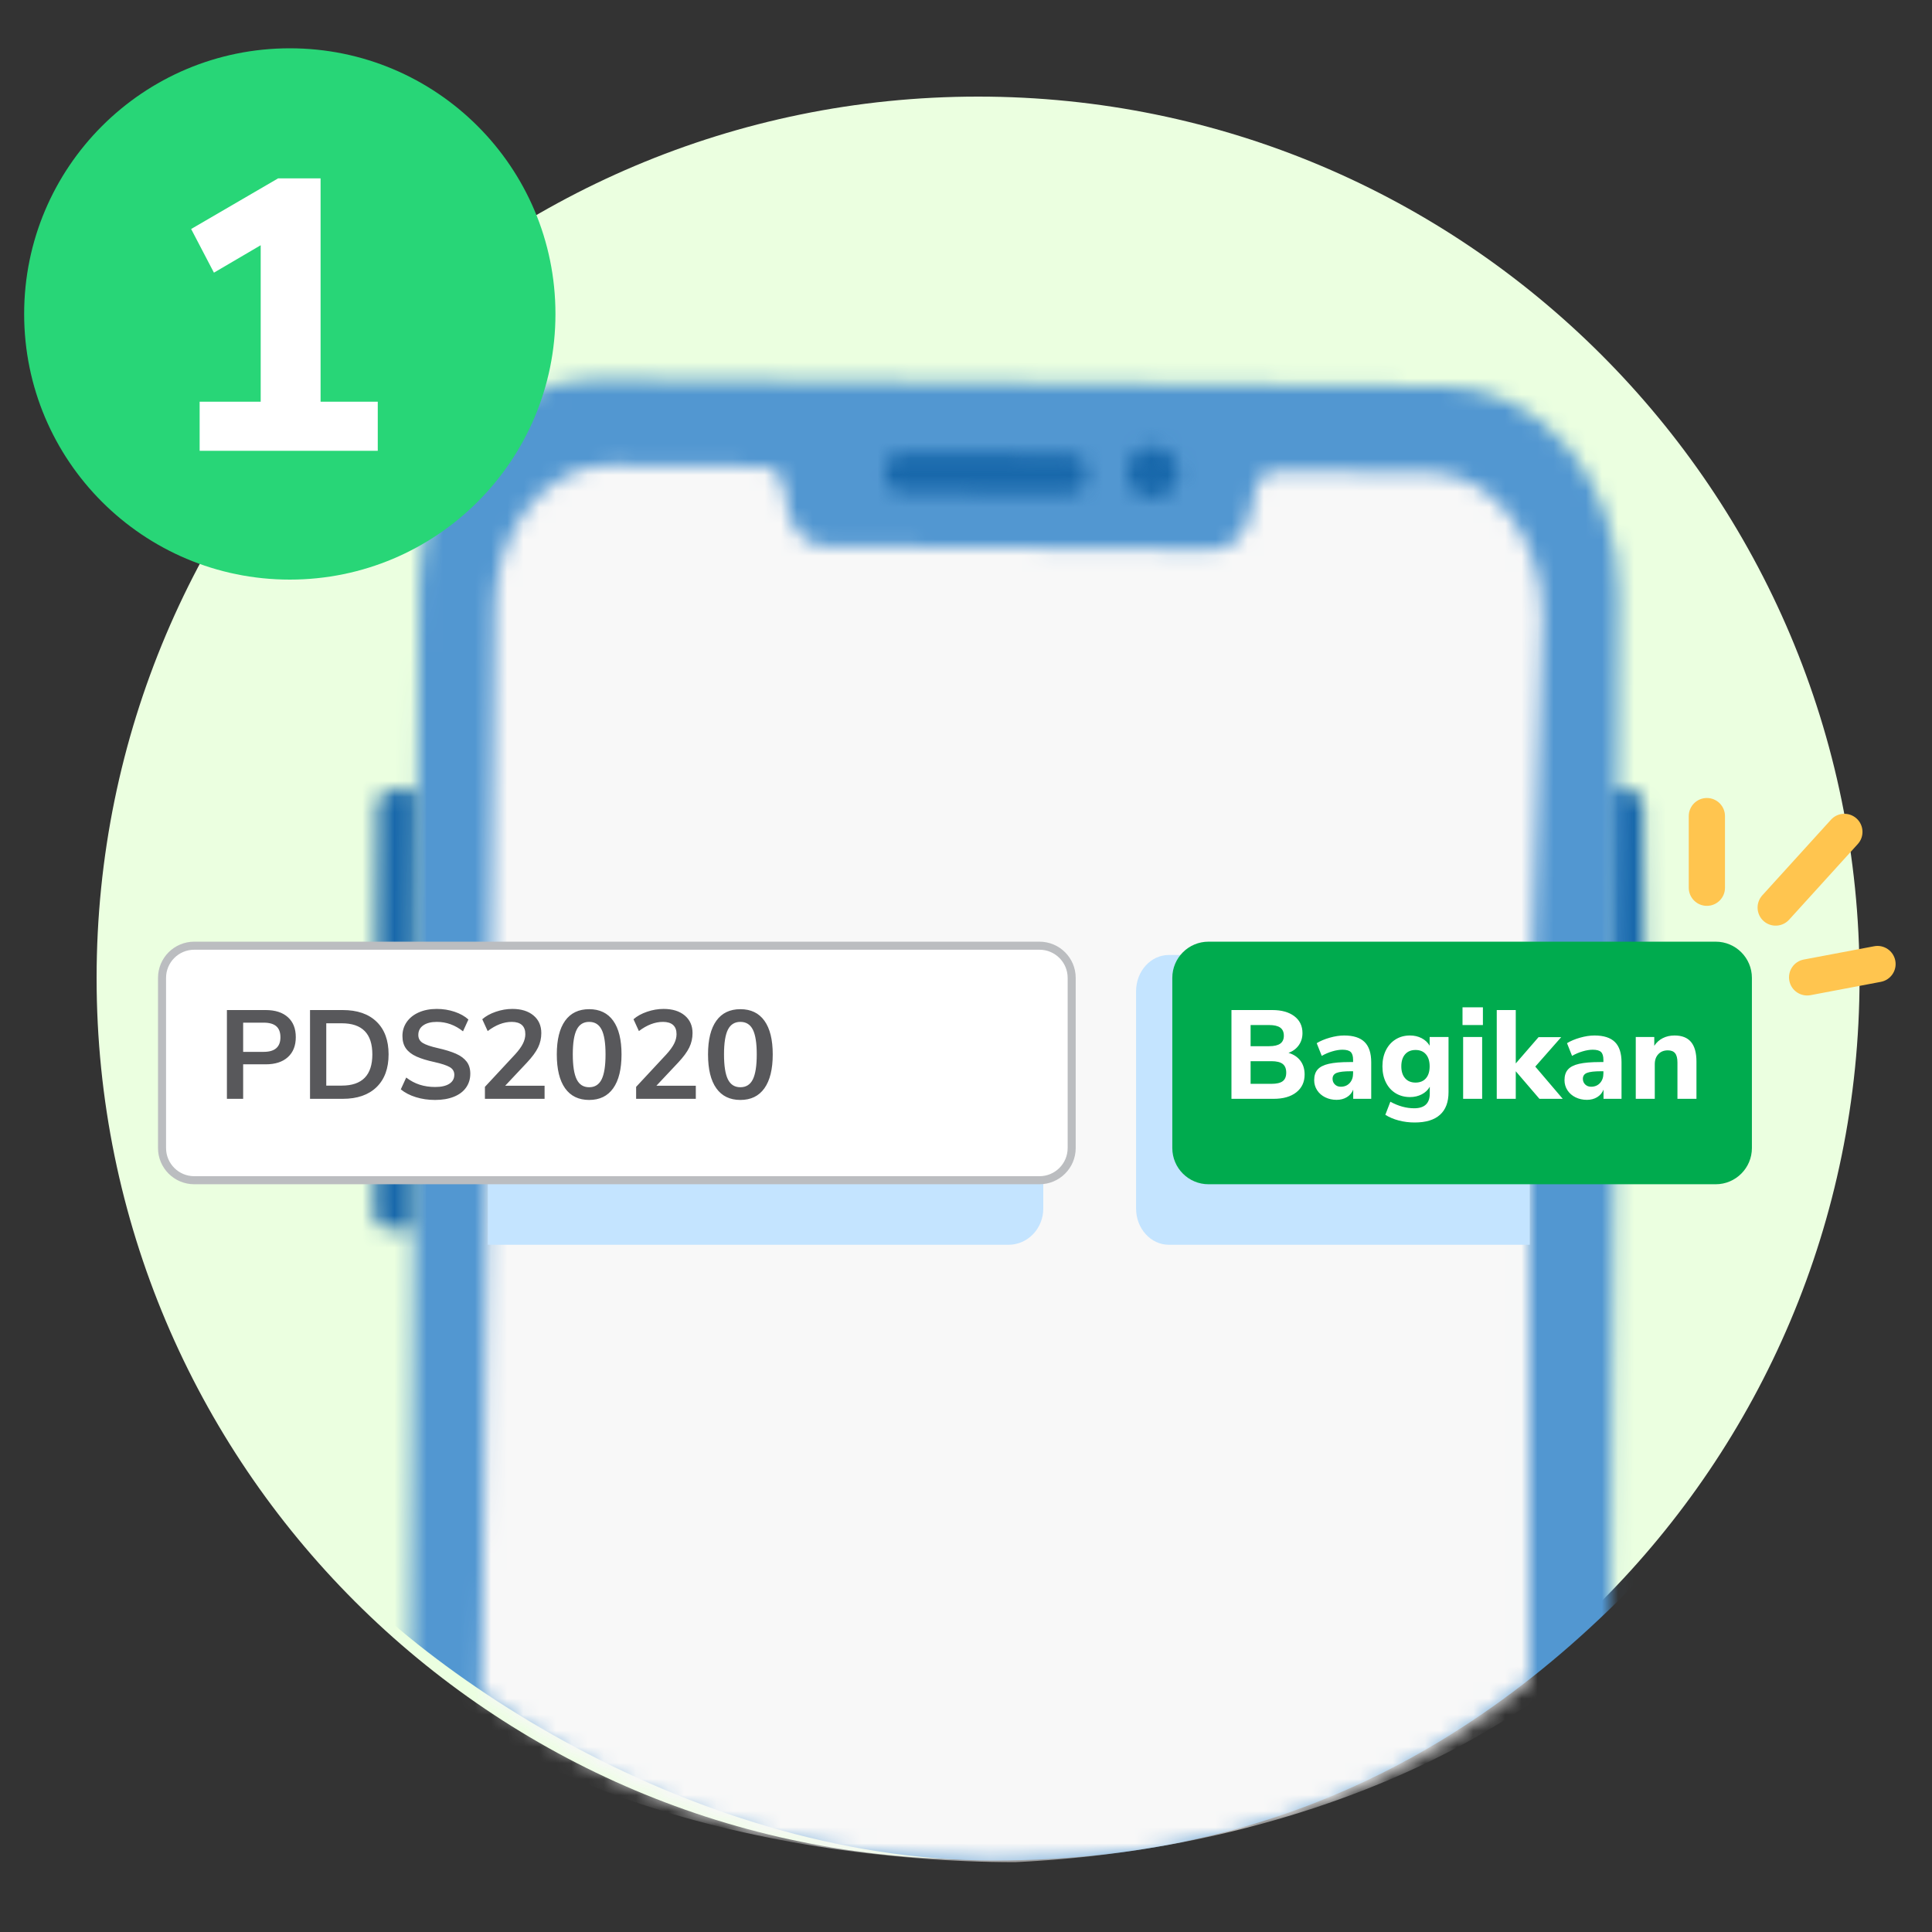 <svg width="120" height="120" viewBox="0 0 120 120" fill="none" xmlns="http://www.w3.org/2000/svg">
<rect x="0" y="0" width="120" height="120" fill="#333333" stroke="none"/>
<path fill-rule="evenodd" clip-rule="evenodd" d="M115.5 60.75C115.5 90.988 90.987 115.5 60.75 115.5C30.513 115.5 6 90.988 6 60.75C6 30.512 30.513 6 60.75 6C90.987 6 115.5 30.512 115.5 60.75Z" fill="#EBFFE0"/>
<mask id="mask0_5567_159396" style="mask-type:alpha" maskUnits="userSpaceOnUse" x="99" y="49" width="4" height="13">
<path fill-rule="evenodd" clip-rule="evenodd" d="M102.078 49.952L102.156 60.785C102.161 61.271 101.769 61.671 101.281 61.674L99.73 61.686L99.636 49.088L101.187 49.076C101.189 49.076 101.191 49.076 101.193 49.076C101.679 49.076 102.073 49.468 102.078 49.952Z" fill="white"/>
</mask>
<g mask="url(#mask0_5567_159396)">
<path fill-rule="evenodd" clip-rule="evenodd" d="M107.597 67.125H94.197V43.636H107.597V67.125Z" fill="#1868AB"/>
</g>
<mask id="mask1_5567_159396" style="mask-type:alpha" maskUnits="userSpaceOnUse" x="25" y="23" width="76" height="140">
<path fill-rule="evenodd" clip-rule="evenodd" d="M26.033 36.301L25.117 149.232C25.06 156.34 30.773 162.152 37.882 162.213L86.646 162.635H86.867C93.88 162.579 99.576 156.903 99.634 149.864L100.55 36.947C100.593 29.845 95.757 24.042 89.751 23.992L36.992 23.534C36.965 23.534 36.938 23.534 36.911 23.534C30.941 23.534 26.077 29.232 26.033 36.301Z" fill="white"/>
</mask>
<g mask="url(#mask1_5567_159396)">
<path fill-rule="evenodd" clip-rule="evenodd" d="M105.937 93.45L105.989 17.102H19.574C19.574 17.102 11.876 85.525 18.1 94.227C24.324 102.928 42.549 115.56 61.73 115.56C80.92 115.56 94.716 107.107 105.937 93.45Z" fill="#5297D1"/>
</g>
<mask id="mask2_5567_159396" style="mask-type:alpha" maskUnits="userSpaceOnUse" x="29" y="28" width="67" height="88">
<path fill-rule="evenodd" clip-rule="evenodd" d="M29.902 105.214C36.995 110.471 46.368 115.56 61.73 115.662C77.092 115.764 87.886 110.471 94.997 104.362V65.984L95.814 38.326C95.845 33.398 92.688 29.373 88.766 29.339L80.279 29.265C79.191 29.255 78.237 29.09 77.966 30.415L77.665 31.888C77.394 33.213 76.44 34.136 75.354 34.127L51.219 33.914C50.131 33.905 49.189 32.965 48.934 31.637L48.65 30.157C48.422 28.958 47.632 28.963 46.681 28.967C46.579 28.967 46.474 28.967 46.368 28.967L37.882 28.892C37.864 28.892 37.849 28.892 37.833 28.892C33.929 28.892 30.751 32.846 30.721 37.755L29.902 105.214Z" fill="white"/>
</mask>
<g mask="url(#mask2_5567_159396)">
<path fill-rule="evenodd" clip-rule="evenodd" d="M102.245 99.264L101.255 21.062H24.387C24.387 21.062 18.637 89.582 23.257 100.015C27.877 110.449 47.164 115.662 63.065 115.662C80.68 114.837 95.409 107.835 102.245 99.264Z" fill="#F8F8F8"/>
</g>
<mask id="mask3_5567_159396" style="mask-type:alpha" maskUnits="userSpaceOnUse" x="23" y="49" width="3" height="13">
<path fill-rule="evenodd" clip-rule="evenodd" d="M23.442 49.952L23.364 60.785C23.359 61.271 23.751 61.671 24.239 61.674L25.791 61.686L25.884 49.088L24.333 49.076C24.331 49.076 24.329 49.076 24.327 49.076C23.841 49.076 23.448 49.468 23.442 49.952Z" fill="white"/>
</mask>
<g mask="url(#mask3_5567_159396)">
<path fill-rule="evenodd" clip-rule="evenodd" d="M17.923 67.125H31.323V43.636H17.923V67.125Z" fill="#1868AB"/>
</g>
<mask id="mask4_5567_159396" style="mask-type:alpha" maskUnits="userSpaceOnUse" x="23" y="63" width="3" height="14">
<path fill-rule="evenodd" clip-rule="evenodd" d="M23.335 64.619L23.257 75.453C23.252 75.941 23.644 76.339 24.131 76.343L25.683 76.355L25.776 63.755L24.224 63.744C24.222 63.744 24.22 63.744 24.217 63.744C23.734 63.744 23.339 64.134 23.335 64.619Z" fill="white"/>
</mask>
<g mask="url(#mask4_5567_159396)">
<path fill-rule="evenodd" clip-rule="evenodd" d="M17.816 81.793H31.214V58.304H17.816V81.793Z" fill="#1868AB"/>
</g>
<mask id="mask5_5567_159396" style="mask-type:alpha" maskUnits="userSpaceOnUse" x="54" y="28" width="14" height="3">
<path fill-rule="evenodd" clip-rule="evenodd" d="M54.977 29.24L54.976 29.463C54.969 30.086 55.475 30.598 56.098 30.602L66.361 30.679C66.985 30.683 67.495 30.178 67.5 29.554V29.331C67.508 28.705 67.004 28.196 66.378 28.191L56.117 28.115C56.115 28.115 56.112 28.115 56.111 28.115C55.489 28.115 54.981 28.617 54.977 29.24Z" fill="white"/>
</mask>
<g mask="url(#mask5_5567_159396)">
<path fill-rule="evenodd" clip-rule="evenodd" d="M49.535 36.118H72.941V22.675H49.535V36.118Z" fill="#1868AB"/>
</g>
<mask id="mask6_5567_159396" style="mask-type:alpha" maskUnits="userSpaceOnUse" x="69" y="27" width="5" height="4">
<path fill-rule="evenodd" clip-rule="evenodd" d="M69.991 29.335C69.983 30.215 70.694 30.937 71.576 30.944C72.46 30.951 73.18 30.239 73.188 29.356C73.193 28.473 72.483 27.751 71.6 27.746C71.596 27.746 71.592 27.746 71.587 27.746C70.709 27.746 69.995 28.453 69.991 29.335Z" fill="white"/>
</mask>
<g mask="url(#mask6_5567_159396)">
<path fill-rule="evenodd" clip-rule="evenodd" d="M64.55 36.383H78.626V22.306H64.55V36.383Z" fill="#1868AB"/>
</g>
<g clip-path="url(#clip0_5567_159396)">
<circle cx="18" cy="19.5" r="16.5" fill="#28D677"/>
<path d="M12.4 28V24.952H16.192V15.232L13.288 16.936L11.872 14.224L17.272 11.08H19.912V24.952H23.464V28H12.4Z" fill="white"/>
</g>
<path fill-rule="evenodd" clip-rule="evenodd" d="M30.3 77.315V59.315H62.64C63.834 59.315 64.8 60.323 64.8 61.565V75.065C64.8 76.307 63.834 77.315 62.64 77.315H30.3Z" fill="#C4E4FF"/>
<path fill-rule="evenodd" clip-rule="evenodd" d="M95.014 77.315H72.602C71.476 77.315 70.564 76.307 70.564 75.065V61.565C70.564 60.323 71.476 59.315 72.602 59.315H95.014V77.315Z" fill="#C4E4FF"/>
<path d="M58.021 58.739H64.564C65.669 58.739 66.564 59.633 66.564 60.739V71.306C66.564 72.41 65.669 73.306 64.564 73.306H12.064C10.96 73.306 10.064 72.41 10.064 71.306V60.739C10.064 59.633 10.96 58.739 12.064 58.739H53.6H58.021Z" fill="white" stroke="#BBBDC0" stroke-width="0.5"/>
<path fill-rule="evenodd" clip-rule="evenodd" d="M80.663 73.556H75.064C73.82 73.556 72.814 72.548 72.814 71.306V60.739C72.814 59.495 73.82 58.489 75.064 58.489H106.564C107.806 58.489 108.814 59.495 108.814 60.739V71.306C108.814 72.548 107.806 73.556 106.564 73.556H84.465" fill="#00AB4E"/>
<path fill-rule="evenodd" clip-rule="evenodd" d="M106.017 56.264C105.396 56.264 104.892 55.76 104.892 55.139V50.69C104.892 50.069 105.396 49.565 106.017 49.565C106.64 49.565 107.142 50.069 107.142 50.69V55.139C107.142 55.76 106.64 56.264 106.017 56.264Z" fill="#FFC54F"/>
<path fill-rule="evenodd" clip-rule="evenodd" d="M111.139 60.915C111.023 60.304 111.424 59.715 112.036 59.599L116.407 58.773C117.016 58.657 117.605 59.059 117.721 59.67C117.836 60.28 117.434 60.868 116.824 60.984L112.453 61.812C111.842 61.926 111.254 61.524 111.139 60.915Z" fill="#FFC54F"/>
<path fill-rule="evenodd" clip-rule="evenodd" d="M109.535 57.203C109.075 56.785 109.042 56.073 109.459 55.612L113.725 50.914C114.142 50.454 114.854 50.421 115.315 50.838C115.774 51.255 115.808 51.968 115.39 52.426L111.125 57.124C110.707 57.585 109.996 57.62 109.535 57.203Z" fill="#FFC54F"/>
<path fill-rule="evenodd" clip-rule="evenodd" d="M28.191 68.121C27.86 68.254 27.47 68.32 27.022 68.32C26.599 68.32 26.203 68.263 25.833 68.148C25.463 68.034 25.15 67.872 24.894 67.663L25.231 66.928C25.497 67.132 25.777 67.28 26.071 67.374C26.366 67.468 26.685 67.515 27.029 67.515C27.41 67.515 27.703 67.448 27.909 67.315C28.115 67.182 28.218 66.996 28.218 66.756C28.218 66.548 28.123 66.389 27.933 66.279C27.742 66.17 27.426 66.065 26.983 65.966C26.524 65.867 26.151 65.752 25.864 65.622C25.577 65.492 25.361 65.325 25.215 65.122C25.069 64.918 24.996 64.66 24.996 64.347C24.996 64.024 25.085 63.735 25.262 63.479C25.439 63.224 25.689 63.025 26.013 62.881C26.336 62.738 26.709 62.666 27.131 62.666C27.517 62.666 27.884 62.725 28.234 62.842C28.583 62.959 28.87 63.12 29.094 63.323L28.758 64.058C28.268 63.667 27.726 63.471 27.131 63.471C26.777 63.471 26.496 63.543 26.29 63.687C26.084 63.83 25.982 64.029 25.982 64.285C25.982 64.499 26.073 64.663 26.255 64.778C26.438 64.892 26.748 64.999 27.186 65.098C27.65 65.203 28.026 65.319 28.316 65.446C28.605 65.574 28.827 65.737 28.981 65.935C29.134 66.133 29.211 66.383 29.211 66.686C29.211 67.014 29.124 67.302 28.949 67.55C28.775 67.798 28.522 67.988 28.191 68.121ZM15.103 68.25V66.107H16.503C17.092 66.107 17.551 65.959 17.879 65.661C18.208 65.364 18.372 64.95 18.372 64.418C18.372 63.886 18.208 63.473 17.879 63.178C17.551 62.884 17.092 62.736 16.503 62.736H14.094V68.25H15.103ZM16.378 65.333H15.103V63.519H16.378C16.727 63.519 16.988 63.593 17.16 63.741C17.332 63.89 17.418 64.118 17.418 64.426C17.418 65.03 17.071 65.333 16.378 65.333ZM23.389 67.523C22.891 68.007 22.191 68.25 21.289 68.25H19.256V62.736H21.289C22.191 62.736 22.891 62.977 23.389 63.46C23.887 63.942 24.136 64.618 24.136 65.489C24.136 66.36 23.887 67.038 23.389 67.523ZM21.227 67.429H20.265V63.558H21.227C22.494 63.558 23.127 64.201 23.127 65.489C23.127 66.782 22.494 67.429 21.227 67.429ZM33.825 68.25V67.437H31.378L32.731 65.998C33.054 65.653 33.283 65.342 33.419 65.063C33.554 64.784 33.622 64.486 33.622 64.168C33.622 63.709 33.461 63.344 33.137 63.073C32.814 62.802 32.376 62.666 31.823 62.666C31.479 62.666 31.137 62.725 30.795 62.842C30.453 62.959 30.173 63.114 29.954 63.307L30.291 64.042C30.791 63.662 31.289 63.471 31.784 63.471C32.061 63.471 32.27 63.535 32.414 63.663C32.557 63.791 32.629 63.98 32.629 64.23C32.629 64.428 32.578 64.628 32.476 64.828C32.375 65.029 32.215 65.249 31.995 65.489L30.119 67.507V68.25H33.825ZM38.088 67.593C37.744 68.078 37.246 68.32 36.594 68.32C35.942 68.32 35.444 68.079 35.1 67.597C34.756 67.115 34.584 66.412 34.584 65.489C34.584 64.577 34.756 63.881 35.1 63.401C35.444 62.922 35.942 62.682 36.594 62.682C37.246 62.682 37.744 62.922 38.088 63.401C38.432 63.881 38.604 64.577 38.604 65.489C38.604 66.407 38.432 67.108 38.088 67.593ZM36.594 67.53C36.239 67.53 35.981 67.368 35.82 67.042C35.658 66.716 35.577 66.198 35.577 65.489C35.577 64.785 35.658 64.273 35.82 63.953C35.981 63.632 36.239 63.471 36.594 63.471C36.949 63.471 37.207 63.632 37.368 63.953C37.53 64.273 37.611 64.785 37.611 65.489C37.611 66.198 37.53 66.716 37.368 67.042C37.207 67.368 36.949 67.53 36.594 67.53ZM43.218 67.437V68.25H39.511V67.507L41.388 65.489C41.607 65.249 41.767 65.029 41.869 64.828C41.971 64.628 42.021 64.428 42.021 64.23C42.021 63.98 41.95 63.791 41.806 63.663C41.663 63.535 41.453 63.471 41.177 63.471C40.681 63.471 40.184 63.662 39.683 64.042L39.347 63.307C39.566 63.114 39.846 62.959 40.188 62.842C40.529 62.725 40.872 62.666 41.216 62.666C41.769 62.666 42.206 62.802 42.53 63.073C42.853 63.344 43.015 63.709 43.015 64.168C43.015 64.486 42.947 64.784 42.811 65.063C42.676 65.342 42.446 65.653 42.123 65.998L40.77 67.437H43.218ZM45.986 68.32C46.638 68.32 47.136 68.078 47.48 67.593C47.824 67.108 47.996 66.407 47.996 65.489C47.996 64.577 47.824 63.881 47.48 63.401C47.136 62.922 46.638 62.682 45.986 62.682C45.335 62.682 44.837 62.922 44.493 63.401C44.149 63.881 43.977 64.577 43.977 65.489C43.977 66.412 44.149 67.115 44.493 67.597C44.837 68.079 45.335 68.32 45.986 68.32ZM45.212 67.042C45.374 67.368 45.632 67.53 45.986 67.53C46.341 67.53 46.599 67.368 46.761 67.042C46.922 66.716 47.003 66.198 47.003 65.489C47.003 64.785 46.922 64.273 46.761 63.953C46.599 63.632 46.341 63.471 45.986 63.471C45.632 63.471 45.374 63.632 45.212 63.953C45.051 64.273 44.97 64.785 44.97 65.489C44.97 66.198 45.051 66.716 45.212 67.042Z" fill="#58585B"/>
<path fill-rule="evenodd" clip-rule="evenodd" d="M92.106 63.667V62.565H90.839V63.667H92.106ZM79.108 68.25C79.708 68.25 80.178 68.114 80.52 67.843C80.861 67.572 81.032 67.205 81.032 66.741C81.032 66.402 80.945 66.116 80.77 65.884C80.595 65.652 80.349 65.489 80.031 65.395C80.302 65.296 80.515 65.139 80.668 64.922C80.822 64.706 80.899 64.454 80.899 64.168C80.899 63.724 80.731 63.375 80.395 63.12C80.058 62.864 79.603 62.736 79.03 62.736H76.488V68.25H79.108ZM78.827 64.981H77.677V63.667H78.827C79.139 63.667 79.37 63.721 79.519 63.828C79.667 63.934 79.742 64.103 79.742 64.332C79.742 64.551 79.667 64.714 79.519 64.821C79.37 64.928 79.139 64.981 78.827 64.981ZM77.677 67.319H78.967C79.291 67.319 79.525 67.265 79.671 67.155C79.817 67.046 79.89 66.868 79.89 66.623C79.89 66.378 79.817 66.198 79.671 66.084C79.525 65.969 79.291 65.912 78.967 65.912H77.677V67.319ZM83.018 68.313C83.263 68.313 83.477 68.257 83.66 68.144C83.842 68.032 83.972 67.877 84.051 67.679V68.25H85.169V65.982C85.169 65.414 85.032 64.994 84.758 64.723C84.485 64.452 84.061 64.316 83.488 64.316C83.211 64.316 82.913 64.362 82.592 64.453C82.272 64.544 82.002 64.658 81.783 64.793L82.096 65.583C82.304 65.463 82.523 65.369 82.752 65.302C82.982 65.234 83.191 65.2 83.378 65.2C83.623 65.2 83.795 65.247 83.894 65.341C83.993 65.435 84.043 65.596 84.043 65.826V65.966H83.84C83.287 65.966 82.852 66.003 82.534 66.076C82.216 66.149 81.985 66.266 81.841 66.428C81.698 66.589 81.626 66.811 81.626 67.093C81.626 67.322 81.688 67.531 81.81 67.718C81.933 67.906 82.1 68.052 82.311 68.156C82.522 68.26 82.758 68.313 83.018 68.313ZM82.913 67.359C83.009 67.452 83.13 67.499 83.276 67.499C83.506 67.499 83.691 67.422 83.832 67.269C83.972 67.115 84.043 66.915 84.043 66.67V66.537H83.91C83.488 66.537 83.192 66.571 83.022 66.639C82.853 66.707 82.768 66.829 82.768 67.007C82.768 67.147 82.816 67.265 82.913 67.359ZM87.867 69.72C88.561 69.72 89.085 69.561 89.439 69.243C89.794 68.925 89.971 68.456 89.971 67.835V64.41H88.798V64.95C88.683 64.752 88.518 64.597 88.301 64.484C88.085 64.372 87.844 64.316 87.578 64.316C87.244 64.316 86.948 64.396 86.69 64.555C86.432 64.714 86.23 64.938 86.084 65.227C85.938 65.517 85.865 65.852 85.865 66.232C85.865 66.613 85.938 66.948 86.084 67.237C86.23 67.527 86.432 67.749 86.69 67.906C86.948 68.062 87.244 68.141 87.578 68.141C87.849 68.141 88.094 68.083 88.313 67.969C88.532 67.854 88.696 67.697 88.806 67.499V67.921C88.806 68.531 88.482 68.837 87.836 68.837C87.346 68.837 86.853 68.701 86.358 68.43L86.045 69.243C86.285 69.394 86.562 69.512 86.878 69.595C87.193 69.678 87.523 69.72 87.867 69.72ZM87.273 66.971C87.429 67.151 87.646 67.241 87.922 67.241C88.198 67.241 88.413 67.153 88.567 66.975C88.721 66.798 88.798 66.55 88.798 66.232C88.798 65.914 88.721 65.665 88.567 65.485C88.413 65.306 88.198 65.216 87.922 65.216C87.646 65.216 87.429 65.306 87.273 65.485C87.116 65.665 87.038 65.914 87.038 66.232C87.038 66.545 87.116 66.791 87.273 66.971ZM92.059 64.41V68.25H90.878V64.41H92.059ZM94.147 68.25V66.537L95.617 68.25H97.064L95.359 66.248L96.97 64.418H95.563L94.147 66.052V62.736H92.966V68.25H94.147ZM99.207 68.144C99.025 68.257 98.811 68.313 98.566 68.313C98.305 68.313 98.069 68.26 97.858 68.156C97.647 68.052 97.48 67.906 97.357 67.718C97.235 67.531 97.174 67.322 97.174 67.093C97.174 66.811 97.245 66.589 97.389 66.428C97.532 66.266 97.763 66.149 98.081 66.076C98.399 66.003 98.834 65.966 99.387 65.966H99.59V65.826C99.59 65.596 99.541 65.435 99.442 65.341C99.343 65.247 99.171 65.2 98.925 65.2C98.738 65.2 98.529 65.234 98.3 65.302C98.07 65.369 97.851 65.463 97.643 65.583L97.33 64.793C97.549 64.658 97.819 64.544 98.139 64.453C98.46 64.362 98.759 64.316 99.035 64.316C99.608 64.316 100.032 64.452 100.306 64.723C100.579 64.994 100.716 65.414 100.716 65.982V68.25H99.598V67.679C99.52 67.877 99.389 68.032 99.207 68.144ZM98.824 67.499C98.678 67.499 98.557 67.452 98.46 67.359C98.364 67.265 98.315 67.147 98.315 67.007C98.315 66.829 98.4 66.707 98.57 66.639C98.739 66.571 99.035 66.537 99.457 66.537H99.59V66.67C99.59 66.915 99.52 67.115 99.379 67.269C99.238 67.422 99.053 67.499 98.824 67.499ZM102.781 66.099V68.25H101.6V64.41H102.75V64.957C102.885 64.749 103.061 64.59 103.278 64.481C103.494 64.371 103.738 64.316 104.009 64.316C104.468 64.316 104.809 64.451 105.033 64.719C105.257 64.987 105.37 65.393 105.37 65.935V68.25H104.189V65.99C104.189 65.729 104.14 65.539 104.044 65.419C103.948 65.299 103.798 65.239 103.594 65.239C103.349 65.239 103.152 65.317 103.004 65.474C102.855 65.63 102.781 65.839 102.781 66.099Z" fill="white"/>
<defs>
<clipPath id="clip0_5567_159396">
<rect width="33" height="33" fill="white" transform="translate(1.5 3)"/>
</clipPath>
</defs>
</svg>
